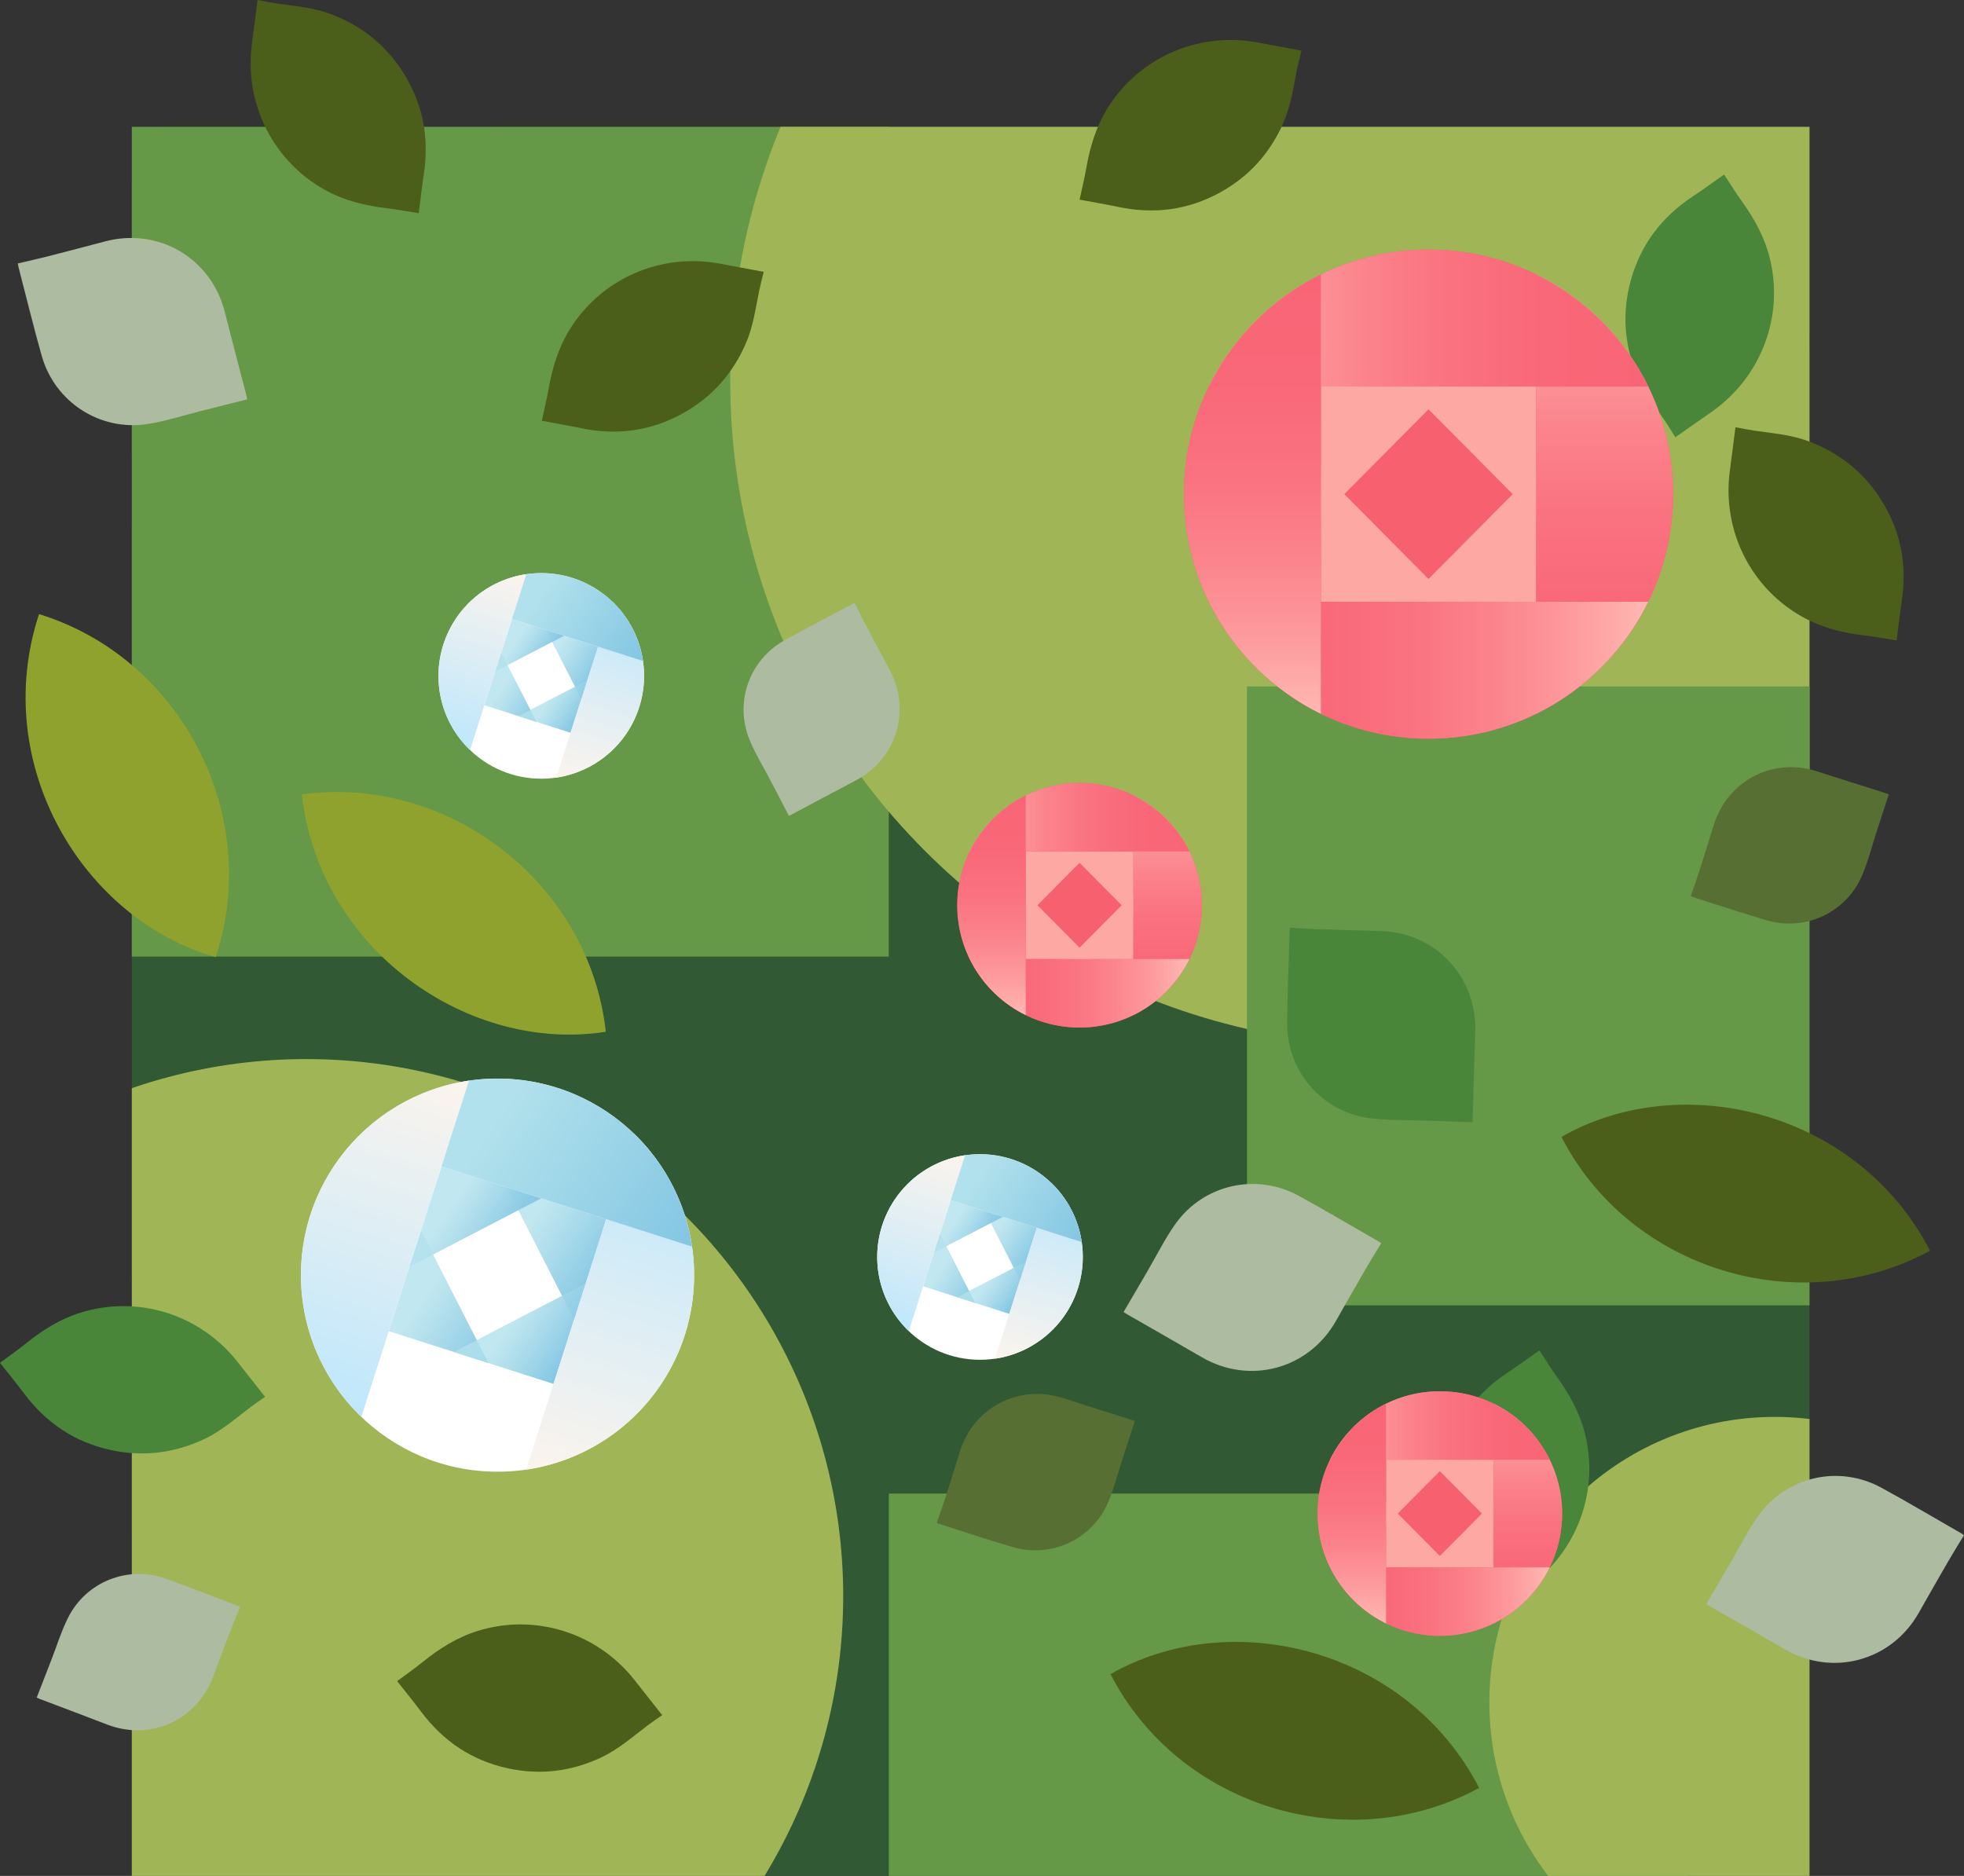 <?xml version="1.0" encoding="UTF-8"?>
<svg id="Layer_2" data-name="Layer 2" xmlns="http://www.w3.org/2000/svg" xmlns:xlink="http://www.w3.org/1999/xlink" viewBox="0 0 220.053 210.185">
  <rect x="0" y="0" width="220.053" height="210.185" fill="#333333" stroke="none"/>
  <defs>
    <style>
      .cls-1 {
        clip-path: url(#clippath);
      }

      .cls-2 {
        fill: none;
      }

      .cls-2, .cls-3, .cls-4, .cls-5, .cls-6, .cls-7, .cls-8, .cls-9, .cls-10, .cls-11, .cls-12, .cls-13, .cls-14, .cls-15, .cls-16, .cls-17, .cls-18, .cls-19, .cls-20, .cls-21, .cls-22, .cls-23, .cls-24, .cls-25, .cls-26, .cls-27, .cls-28, .cls-29, .cls-30, .cls-31, .cls-32, .cls-33, .cls-34, .cls-35, .cls-36, .cls-37, .cls-38, .cls-39, .cls-40, .cls-41, .cls-42, .cls-43, .cls-44, .cls-45, .cls-46 {
        stroke-width: 0px;
      }

      .cls-3 {
        fill: #f6606f;
      }

      .cls-4 {
        fill: url(#linear-gradient);
      }

      .cls-5 {
        fill: #4a8639;
      }

      .cls-6 {
        fill: url(#linear-gradient-33);
      }

      .cls-7 {
        fill: url(#linear-gradient-29);
      }

      .cls-8 {
        fill: url(#linear-gradient-32);
      }

      .cls-9 {
        fill: url(#linear-gradient-30);
      }

      .cls-10 {
        fill: url(#linear-gradient-31);
      }

      .cls-11 {
        fill: url(#linear-gradient-28);
      }

      .cls-12 {
        fill: url(#linear-gradient-25);
      }

      .cls-13 {
        fill: url(#linear-gradient-11);
      }

      .cls-14 {
        fill: url(#linear-gradient-12);
      }

      .cls-15 {
        fill: url(#linear-gradient-13);
      }

      .cls-16 {
        fill: url(#linear-gradient-10);
      }

      .cls-17 {
        fill: url(#linear-gradient-17);
      }

      .cls-18 {
        fill: url(#linear-gradient-16);
      }

      .cls-19 {
        fill: url(#linear-gradient-19);
      }

      .cls-20 {
        fill: url(#linear-gradient-15);
      }

      .cls-21 {
        fill: url(#linear-gradient-23);
      }

      .cls-22 {
        fill: url(#linear-gradient-21);
      }

      .cls-23 {
        fill: url(#linear-gradient-18);
      }

      .cls-24 {
        fill: url(#linear-gradient-14);
      }

      .cls-25 {
        fill: url(#linear-gradient-22);
      }

      .cls-26 {
        fill: url(#linear-gradient-20);
      }

      .cls-27 {
        fill: url(#linear-gradient-27);
      }

      .cls-28 {
        fill: url(#linear-gradient-24);
      }

      .cls-29 {
        fill: url(#linear-gradient-26);
      }

      .cls-30 {
        fill: #a0b556;
      }

      .cls-31 {
        fill: #90a22e;
      }

      .cls-32 {
        fill: #659847;
      }

      .cls-33 {
        fill: #fea8a4;
      }

      .cls-34 {
        fill: url(#linear-gradient-4);
      }

      .cls-35 {
        fill: url(#linear-gradient-2);
      }

      .cls-36 {
        fill: url(#linear-gradient-3);
      }

      .cls-37 {
        fill: url(#linear-gradient-8);
      }

      .cls-38 {
        fill: url(#linear-gradient-9);
      }

      .cls-39 {
        fill: url(#linear-gradient-7);
      }

      .cls-40 {
        fill: url(#linear-gradient-5);
      }

      .cls-41 {
        fill: url(#linear-gradient-6);
      }

      .cls-42 {
        fill: #adbba1;
      }

      .cls-43 {
        fill: #586f33;
      }

      .cls-44 {
        fill: #4b5f1a;
      }

      .cls-45 {
        fill: #fff;
      }

      .cls-46 {
        fill: #305934;
      }
    </style>
    <clipPath id="clippath">
      <rect class="cls-2" x="14.77" y="14.21" width="187.972" height="195.975"/>
    </clipPath>
    <linearGradient id="linear-gradient" x1="179.791" y1="79.981" x2="179.791" y2="30.749" gradientUnits="userSpaceOnUse">
      <stop offset="0" stop-color="#f96576"/>
      <stop offset=".246" stop-color="#f96878"/>
      <stop offset=".457" stop-color="#fa7280"/>
      <stop offset=".655" stop-color="#fb848d"/>
      <stop offset=".843" stop-color="#fd9d9f"/>
      <stop offset="1" stop-color="#ffb8b3"/>
    </linearGradient>
    <linearGradient id="linear-gradient-2" x1="1029.594" y1="7597.018" x2="1029.594" y2="7547.786" gradientTransform="translate(7732.459 -954.494) rotate(90)" xlink:href="#linear-gradient"/>
    <linearGradient id="linear-gradient-3" x1="7696.829" y1="-769.821" x2="7696.829" y2="-819.053" gradientTransform="translate(954.494 7732.46) rotate(-90)" xlink:href="#linear-gradient"/>
    <linearGradient id="linear-gradient-4" x1="8546.636" y1="6747.212" x2="8546.636" y2="6697.98" gradientTransform="translate(8686.958 6777.961) rotate(-180)" xlink:href="#linear-gradient"/>
    <linearGradient id="linear-gradient-5" x1="-1058.565" y1="556.119" x2="-1043.96" y2="556.119" gradientTransform="translate(1243.435 270.977) rotate(34.247)" gradientUnits="userSpaceOnUse">
      <stop offset=".308" stop-color="#b1e1ec" stop-opacity=".8"/>
      <stop offset=".999" stop-color="#83c6e3"/>
    </linearGradient>
    <linearGradient id="linear-gradient-6" x1="-1065.9" y1="559.956" x2="-1054.65" y2="559.956" xlink:href="#linear-gradient-5"/>
    <linearGradient id="linear-gradient-7" x1="-1063.752" y1="568.877" x2="-1049.148" y2="568.877" xlink:href="#linear-gradient-5"/>
    <linearGradient id="linear-gradient-8" x1="-1053.062" y1="565.04" x2="-1041.812" y2="565.04" xlink:href="#linear-gradient-5"/>
    <linearGradient id="linear-gradient-9" x1="-375.637" y1="539.37" x2="-375.637" y2="499.81" gradientTransform="translate(587.047 -232.574) rotate(17.756)" gradientUnits="userSpaceOnUse">
      <stop offset="0" stop-color="#fcf4ed"/>
      <stop offset="1" stop-color="#bee7fc"/>
    </linearGradient>
    <linearGradient id="linear-gradient-10" x1="-1075.574" y1="549.644" x2="-1037.641" y2="549.644" gradientTransform="translate(1243.435 270.977) rotate(34.247)" gradientUnits="userSpaceOnUse">
      <stop offset=".307" stop-color="#b1e1ec"/>
      <stop offset=".999" stop-color="#83c6e3"/>
    </linearGradient>
    <linearGradient id="linear-gradient-11" x1="9094.311" y1="6278.152" x2="9094.311" y2="6238.591" gradientTransform="translate(6793.162 8871.718) rotate(-162.244)" xlink:href="#linear-gradient-9"/>
    <linearGradient id="linear-gradient-12" x1="-1090.053" y1="500.905" x2="-1082.415" y2="500.905" xlink:href="#linear-gradient-5"/>
    <linearGradient id="linear-gradient-13" x1="-1093.889" y1="502.912" x2="-1088.006" y2="502.912" xlink:href="#linear-gradient-5"/>
    <linearGradient id="linear-gradient-14" x1="-1092.766" y1="507.577" x2="-1085.128" y2="507.577" xlink:href="#linear-gradient-5"/>
    <linearGradient id="linear-gradient-15" x1="-1087.175" y1="505.57" x2="-1081.292" y2="505.57" xlink:href="#linear-gradient-5"/>
    <linearGradient id="linear-gradient-16" x1="-399.011" y1="464.498" x2="-399.011" y2="443.809" xlink:href="#linear-gradient-9"/>
    <linearGradient id="linear-gradient-17" x1="-1098.948" y1="497.519" x2="-1079.11" y2="497.519" xlink:href="#linear-gradient-10"/>
    <linearGradient id="linear-gradient-18" x1="9102.556" y1="6334.152" x2="9102.556" y2="6313.463" gradientTransform="translate(6793.162 8871.718) rotate(-162.244)" xlink:href="#linear-gradient-9"/>
    <linearGradient id="linear-gradient-19" x1="130.825" y1="113.734" x2="130.825" y2="89.118" xlink:href="#linear-gradient"/>
    <linearGradient id="linear-gradient-20" x1="1065.788" y1="7623.809" x2="1065.788" y2="7599.193" gradientTransform="translate(7732.459 -954.494) rotate(90)" xlink:href="#linear-gradient"/>
    <linearGradient id="linear-gradient-21" x1="7640.901" y1="-821.228" x2="7640.901" y2="-845.844" gradientTransform="translate(954.494 7732.46) rotate(-90)" xlink:href="#linear-gradient"/>
    <linearGradient id="linear-gradient-22" x1="8575.868" y1="6688.843" x2="8575.868" y2="6664.227" gradientTransform="translate(8686.958 6777.961) rotate(-180)" xlink:href="#linear-gradient"/>
    <linearGradient id="linear-gradient-23" x1="171.194" y1="181.894" x2="171.194" y2="157.278" xlink:href="#linear-gradient"/>
    <linearGradient id="linear-gradient-24" x1="1133.948" y1="7583.44" x2="1133.948" y2="7558.824" gradientTransform="translate(7732.459 -954.494) rotate(90)" xlink:href="#linear-gradient"/>
    <linearGradient id="linear-gradient-25" x1="7572.742" y1="-780.859" x2="7572.742" y2="-805.475" gradientTransform="translate(954.494 7732.46) rotate(-90)" xlink:href="#linear-gradient"/>
    <linearGradient id="linear-gradient-26" x1="8535.499" y1="6620.683" x2="8535.499" y2="6596.067" gradientTransform="translate(8686.958 6777.961) rotate(-180)" xlink:href="#linear-gradient"/>
    <linearGradient id="linear-gradient-27" x1="-1012.778" y1="527.059" x2="-1005.14" y2="527.059" xlink:href="#linear-gradient-5"/>
    <linearGradient id="linear-gradient-28" x1="-1016.614" y1="529.066" x2="-1010.731" y2="529.066" xlink:href="#linear-gradient-5"/>
    <linearGradient id="linear-gradient-29" x1="-1015.491" y1="533.731" x2="-1007.853" y2="533.731" xlink:href="#linear-gradient-5"/>
    <linearGradient id="linear-gradient-30" x1="-1009.9" y1="531.725" x2="-1004.017" y2="531.725" xlink:href="#linear-gradient-5"/>
    <linearGradient id="linear-gradient-31" x1="-332.34" y1="511.513" x2="-332.34" y2="490.824" xlink:href="#linear-gradient-9"/>
    <linearGradient id="linear-gradient-32" x1="-1021.673" y1="523.673" x2="-1001.836" y2="523.673" xlink:href="#linear-gradient-10"/>
    <linearGradient id="linear-gradient-33" x1="9035.884" y1="6287.138" x2="9035.884" y2="6266.449" gradientTransform="translate(6793.162 8871.718) rotate(-162.244)" xlink:href="#linear-gradient-9"/>
  </defs>
  <g id="Props">
    <g>
      <g>
        <g class="cls-1">
          <path class="cls-46" d="M212.531,202.828c-2.439-1.412-4.825-2.914-7.234-4.376-.057-.035-.108-.078-.264-.188.505-.789,1.022-1.569,1.511-2.367.954-1.556,1.898-3.118,2.837-4.683,1.095-1.824,2.685-3.11,4.478-3.806v-2.673c-.509-.481-.973-1.023-1.369-1.637-1.527-2.368-2.966-4.792-4.444-7.192-.035-.057-.06-.119-.15-.287.808-.472,1.625-.931,2.424-1.418,1.184-.722,2.361-1.453,3.539-2.184v-1.448c-3.092-2.85-5.115-6.806-5.511-11.218-.154-1.724-.303-3.448-.468-5.33.788-.028,1.495-.033,2.199-.081,1.261-.086,2.519-.224,3.78-.271v-8.344c-2.98-3.578-4.898-8.056-5.336-12.946-.209-2.33-.41-4.66-.633-7.205,1.065-.037,2.021-.044,2.972-.109.999-.068,1.998-.161,2.997-.24v-7.101c-1.581-.527-3.189-1.066-4.902-1.637.39-.992.764-1.871,1.084-2.77,1.003-2.822,1.791-5.727,3.378-8.313.14-.228.295-.439.44-.661v-10.285c-1.691-1.821-3.34-3.68-5.008-5.522-.045-.049-.081-.106-.2-.255.709-.612,1.427-1.212,2.124-1.837,1.033-.927,2.058-1.862,3.084-2.797v-5.756c-3.721-3.427-5.957-8.327-5.967-13.64-.004-1.854,0-3.709-.001-5.734.844.044,1.599.105,2.355.12,1.204.023,2.411,0,3.613.042v-16.678c-3.75-1.019-7.498-2.052-11.591-3.173.56-1.691,1.104-3.192,1.555-4.721,1.415-4.8,2.464-9.72,4.874-14.182,1.481-2.742,3.211-5.22,5.162-7.459v-6.243h-7.922c-2.813,2.843-6.596,4.698-10.795,5.075-1.724.154-3.448.303-5.33.468-.028-.788-.033-1.495-.081-2.199-.076-1.115-.195-2.229-.255-3.344h-19.405c-3.483,2.726-7.748,4.484-12.391,4.9-2.33.209-4.66.41-7.205.633-.037-1.065-.044-2.021-.109-2.972-.057-.837-.132-1.673-.201-2.509-.357.203-.726.392-1.117.548-2.618,1.042-5.274,1.987-7.914,2.975-.062.023-.128.036-.311.091-.307-.884-.601-1.774-.925-2.652-.125-.339-.255-.676-.381-1.014h-6.478c-.481,1.442-.972,2.91-1.492,4.466-.992-.39-1.871-.765-2.77-1.084-2.822-1.003-5.727-1.791-8.313-3.378-.002-.001-.004-.003-.007-.005h-11.414c-1.67,1.537-3.365,3.048-5.047,4.572-.049.045-.106.081-.255.2-.612-.709-1.212-1.427-1.837-2.124-.796-.887-1.6-1.766-2.402-2.648h-6.582c-3.401,3.454-8.111,5.521-13.209,5.531-1.855.004-3.709,0-5.734.001.044-.844.105-1.599.12-2.355.02-1.059.007-2.119.031-3.177h-16.786c-.981,3.605-1.977,7.221-3.054,11.155-1.691-.56-3.192-1.104-4.721-1.555-4.8-1.415-9.72-2.464-14.182-4.874-2.532-1.368-4.829-2.957-6.933-4.726H11.587v4.104c2.218,1.302,4.401,2.663,6.6,3.997.057.035.108.078.264.188-.505.788-1.022,1.569-1.511,2.367-.954,1.556-1.898,3.118-2.837,4.683-.674,1.123-1.536,2.042-2.517,2.747v6.317c1.307,2.066,2.569,4.161,3.851,6.244.035.057.06.119.15.288-.808.472-1.625.931-2.424,1.418-.527.322-1.051.65-1.577.974v4.809c1.973,2.559,3.245,5.676,3.549,9.068.155,1.724.303,3.448.468,5.33-.788.027-1.495.033-2.199.081-.607.041-1.213.095-1.819.146v11.211c1.853,3.024,3.042,6.495,3.374,10.206.209,2.33.41,4.66.633,7.205-1.065.037-2.021.044-2.972.109-.345.024-.69.051-1.035.079v7.917c.956.32,1.928.645,2.94.982-.39.992-.764,1.871-1.084,2.77-.621,1.746-1.16,3.525-1.857,5.24v16.157c1.016,1.127,2.028,2.26,3.046,3.385.045.049.081.106.2.255-.709.612-1.427,1.212-2.124,1.837-.376.337-.747.679-1.122,1.018v9.653c2.53,3.197,3.997,7.223,4.006,11.522.004,1.854,0,3.709.001,5.734-.844-.044-1.599-.105-2.355-.12-.55-.01-1.101-.011-1.652-.013v17.184c3.105.848,6.249,1.712,9.63,2.638-.56,1.691-1.104,3.192-1.555,4.721-1.415,4.8-2.464,9.72-4.874,14.182-.963,1.783-2.039,3.447-3.2,5.018v17.943h202.271v-12.362c-.452-.17-.897-.374-1.328-.623Z"/>
          <g>
            <rect class="cls-32" x="-15.108" y="-7.509" width="114.69" height="114.69"/>
            <circle class="cls-30" cx="156.329" cy="42.651" r="74.514"/>
            <circle class="cls-30" cx="34.307" cy="178.831" r="60.169"/>
            <rect class="cls-32" x="99.582" y="167.347" width="89.366" height="96.06"/>
            <rect class="cls-32" x="139.717" y="76.906" width="116.091" height="69.348"/>
            <circle class="cls-30" cx="198.858" cy="190.74" r="31.985"/>
          </g>
          <g>
            <path class="cls-5" d="M164.975,125.747c-1.803-.066-3.579-.13-5.355-.196-2.038-.076-4.096-.002-6.111-.26-5.379-.687-9.33-5.256-9.289-10.668.026-3.428.179-6.854.277-10.281.002-.081.018-.161.04-.392,1.137.059,2.274.136,3.412.174,2.219.073,4.439.131,6.658.183,6.21.145,10.901,5.125,10.682,11.326-.112,3.165-.186,6.332-.278,9.498-.005.177-.02.354-.035.618Z"/>
            <path class="cls-43" d="M127.154,159.219c-.466,1.433-.925,2.844-1.386,4.256-.529,1.62-.942,3.289-1.611,4.848-1.786,4.162-6.361,6.287-10.698,5.012-2.747-.807-5.463-1.717-8.193-2.581-.064-.02-.125-.051-.306-.122.308-.9.631-1.795.922-2.7.568-1.765,1.124-3.535,1.674-5.305,1.541-4.954,6.617-7.578,11.546-5.98,2.516.816,5.042,1.602,7.563,2.402.141.045.279.097.488.17Z"/>
            <path class="cls-44" d="M60.706,47.147c.263-1.222.55-2.377.755-3.545.411-2.347,1.082-4.59,2.342-6.64,3.505-5.706,10.163-8.657,16.816-7.428,1.601.296,3.2.597,4.948.923-.174.721-.348,1.363-.483,2.012-.422,2.041-.688,4.119-1.535,6.053-1.489,3.401-3.839,6.024-7.091,7.816-3.607,1.988-7.434,2.469-11.451,1.618-1.386-.293-2.785-.526-4.301-.809Z"/>
            <path class="cls-31" d="M33.813,89.003c16.425-2.231,32.22,9.923,34.066,26.599-15.186,2.404-32.041-8.944-34.066-26.599Z"/>
            <path class="cls-42" d="M125.888,147.011c.91-1.558,1.806-3.093,2.703-4.627,1.03-1.761,1.938-3.609,3.117-5.263,3.147-4.416,9.041-5.739,13.791-3.145,3.009,1.643,5.956,3.397,8.93,5.102.07.04.134.092.327.22-.59.974-1.195,1.94-1.766,2.925-1.113,1.921-2.213,3.85-3.307,5.782-3.062,5.405-9.668,7.185-15.029,4.062-2.737-1.594-5.492-3.156-8.239-4.733-.154-.088-.302-.184-.528-.322Z"/>
            <path class="cls-42" d="M88.394,91.409c-.697-1.336-1.385-2.651-2.071-3.968-.787-1.511-1.691-2.974-2.337-4.543-1.725-4.188-.041-8.944,3.904-11.151,2.499-1.398,5.049-2.703,7.576-4.048.06-.032.125-.054.301-.133.427.85.841,1.707,1.284,2.548.864,1.641,1.739,3.276,2.619,4.908,2.462,4.567.785,10.03-3.805,12.433-2.343,1.227-4.672,2.482-7.008,3.723-.131.069-.265.132-.463.23Z"/>
            <path class="cls-44" d="M44.493,188.36c1.003-.747,1.979-1.426,2.903-2.171,1.855-1.496,3.837-2.741,6.135-3.455,6.396-1.986,13.349.178,17.546,5.483,1.01,1.277,2.015,2.557,3.116,3.953-.606.428-1.159.796-1.689,1.197-1.661,1.258-3.23,2.646-5.141,3.544-3.36,1.579-6.856,2.005-10.483,1.213-4.024-.879-7.22-3.038-9.683-6.323-.85-1.134-1.75-2.23-2.704-3.441Z"/>
            <path class="cls-5" d="M172.477,151.306c.689,1.043,1.313,2.056,2.005,3.02,1.389,1.936,2.522,3.985,3.106,6.319,1.625,6.497-.925,13.318-6.458,17.212-1.331.937-2.665,1.869-4.121,2.889-.393-.629-.73-1.202-1.1-1.753-1.163-1.729-2.461-3.373-3.251-5.331-1.389-3.443-1.618-6.957-.624-10.535,1.103-3.968,3.437-7.039,6.855-9.314,1.179-.785,2.324-1.622,3.587-2.507Z"/>
            <path class="cls-5" d="M193.174,19.556c.689,1.043,1.313,2.056,2.005,3.02,1.389,1.936,2.522,3.985,3.106,6.319,1.625,6.497-.925,13.318-6.458,17.212-1.331.937-2.665,1.869-4.121,2.889-.393-.629-.73-1.202-1.1-1.753-1.163-1.729-2.461-3.373-3.251-5.331-1.389-3.443-1.618-6.957-.624-10.535,1.103-3.968,3.437-7.039,6.855-9.314,1.179-.785,2.324-1.622,3.587-2.507Z"/>
            <path class="cls-44" d="M165.728,200.324c-14.558,7.926-33.643,2.183-41.299-12.746,13.338-7.647,33.128-3.035,41.299,12.746Z"/>
          </g>
        </g>
        <path class="cls-44" d="M46.915,23.886c-1.235-.194-2.404-.416-3.582-.555-2.366-.279-4.643-.824-6.761-1.966-5.894-3.18-9.213-9.662-8.358-16.373.206-1.615.417-3.229.644-4.991.73.134,1.38.271,2.036.369,2.061.307,4.151.456,6.129,1.193,3.479,1.296,6.229,3.496,8.201,6.642,2.187,3.49,2.881,7.284,2.257,11.342-.215,1.4-.369,2.81-.567,4.339Z"/>
        <path class="cls-44" d="M216.249,140.131c-14.558,7.926-33.643,2.183-41.299-12.746,13.338-7.647,33.128-3.035,41.299,12.746Z"/>
        <path class="cls-42" d="M27.704,44.746c-1.749.44-3.473.874-5.197,1.306-1.979.496-3.934,1.14-5.941,1.455-5.357.841-10.426-2.444-11.896-7.653-.931-3.299-1.74-6.632-2.602-9.95-.02-.078-.028-.16-.071-.388,1.109-.26,2.222-.503,3.325-.785,2.151-.549,4.299-1.112,6.445-1.682,6.004-1.594,11.898,1.881,13.417,7.896.776,3.071,1.588,6.132,2.383,9.198.044.171.08.345.139.603Z"/>
        <path class="cls-43" d="M211.629,88.995c-.466,1.433-.925,2.844-1.386,4.256-.529,1.62-.942,3.289-1.611,4.848-1.786,4.162-6.361,6.287-10.698,5.012-2.747-.807-5.463-1.717-8.193-2.581-.064-.02-.125-.051-.306-.122.308-.9.631-1.795.922-2.7.568-1.765,1.124-3.535,1.674-5.305,1.541-4.954,6.617-7.578,11.546-5.98,2.516.816,5.042,1.602,7.563,2.402.141.045.279.097.488.17Z"/>
        <path class="cls-44" d="M212.505,71.756c-1.235-.194-2.404-.416-3.582-.555-2.366-.279-4.643-.824-6.761-1.966-5.894-3.18-9.213-9.662-8.358-16.373.206-1.615.417-3.229.644-4.991.73.134,1.38.271,2.036.369,2.061.307,4.151.456,6.129,1.193,3.479,1.296,6.229,3.496,8.201,6.642,2.187,3.49,2.881,7.284,2.257,11.342-.215,1.4-.369,2.81-.567,4.339Z"/>
        <path class="cls-44" d="M120.958,22.369c.263-1.222.55-2.377.755-3.545.411-2.347,1.082-4.59,2.342-6.64,3.505-5.706,10.163-8.657,16.816-7.428,1.601.296,3.2.597,4.948.923-.174.721-.348,1.363-.483,2.012-.422,2.041-.688,4.119-1.535,6.053-1.489,3.401-3.839,6.024-7.091,7.816-3.607,1.988-7.434,2.469-11.451,1.618-1.386-.293-2.785-.526-4.301-.809Z"/>
        <path class="cls-31" d="M4.373,68.809c15.848,4.857,25.098,22.51,19.787,38.426-14.795-4.18-25.346-21.546-19.787-38.426Z"/>
        <path class="cls-42" d="M191.184,179.723c.91-1.558,1.806-3.093,2.703-4.627,1.03-1.761,1.938-3.609,3.117-5.263,3.147-4.416,9.041-5.739,13.791-3.145,3.009,1.643,5.956,3.397,8.93,5.102.07.04.134.092.327.22-.59.974-1.195,1.94-1.766,2.925-1.113,1.921-2.213,3.85-3.307,5.782-3.062,5.405-9.668,7.185-15.029,4.062-2.737-1.594-5.492-3.156-8.239-4.733-.154-.088-.302-.184-.528-.322Z"/>
        <path class="cls-42" d="M4.112,190.21c.545-1.404,1.082-2.789,1.62-4.172.618-1.588,1.123-3.231,1.877-4.751,2.014-4.057,6.701-5.924,10.96-4.411,2.698.959,5.36,2.017,8.037,3.032.063.024.122.058.299.139-.358.881-.73,1.757-1.071,2.645-.665,1.731-1.318,3.467-1.966,5.204-1.814,4.861-7.027,7.199-11.86,5.33-2.467-.954-4.946-1.879-7.419-2.818-.138-.052-.274-.112-.478-.196Z"/>
        <path class="cls-5" d="M0,152.697c1.003-.747,1.979-1.426,2.903-2.171,1.855-1.496,3.837-2.741,6.135-3.455,6.396-1.986,13.349.178,17.546,5.483,1.01,1.277,2.015,2.557,3.116,3.953-.606.428-1.159.796-1.689,1.197-1.661,1.258-3.23,2.646-5.141,3.544-3.36,1.579-6.856,2.005-10.483,1.213-4.024-.879-7.22-3.038-9.683-6.323-.85-1.134-1.75-2.23-2.704-3.441Z"/>
      </g>
      <g>
        <circle class="cls-3" cx="160.057" cy="55.365" r="27.407"/>
        <g>
          <polygon class="cls-33" points="172.118 58.009 172.118 43.304 157.517 43.304 172.118 58.009"/>
          <polygon class="cls-33" points="162.597 43.304 147.996 43.304 147.996 58.009 162.597 43.304"/>
          <polygon class="cls-33" points="147.996 52.721 147.996 67.426 162.597 67.426 147.996 52.721"/>
          <polygon class="cls-33" points="157.517 67.426 172.118 67.426 172.118 52.721 157.517 67.426"/>
        </g>
        <path class="cls-4" d="M172.118,30.749v49.232c9.089-4.462,15.346-13.807,15.346-24.616s-6.257-20.154-15.346-24.616Z"/>
        <path class="cls-35" d="M184.673,67.426h-49.232c4.462,9.089,13.807,15.346,24.616,15.346s20.154-6.257,24.616-15.346Z"/>
        <path class="cls-36" d="M135.441,43.304h49.232c-4.462-9.089-13.807-15.346-24.616-15.346-10.808,0-20.154,6.257-24.616,15.346Z"/>
        <path class="cls-34" d="M147.996,79.981V30.749c-9.089,4.462-15.346,13.807-15.346,24.616s6.257,20.154,15.346,24.616Z"/>
      </g>
      <g>
        <g>
          <circle class="cls-45" cx="55.745" cy="142.873" r="22.023"/>
          <g>
            <polygon class="cls-40" points="64.328 147.852 67.931 136.598 56.757 133.02 64.328 147.852"/>
            <polygon class="cls-41" points="60.645 134.265 49.471 130.687 45.867 141.941 60.645 134.265"/>
            <polygon class="cls-39" points="47.163 137.894 43.56 149.147 54.734 152.725 47.163 137.894"/>
            <polygon class="cls-37" points="50.846 151.48 62.02 155.058 65.623 143.805 50.846 151.48"/>
          </g>
          <path class="cls-38" d="M71.008,126.99l-12.065,37.676c8.049-1.187,15.128-6.806,17.777-15.077,2.649-8.271.15-16.957-5.712-22.599Z"/>
          <path class="cls-16" d="M39.863,127.61l37.676,12.065c-1.187-8.049-6.806-15.128-15.077-17.777s-16.957-.15-22.599,5.712Z"/>
          <path class="cls-13" d="M40.483,158.755l12.065-37.676c-8.049,1.187-15.128,6.806-17.777,15.077-2.649,8.271-.15,16.957,5.712,22.599Z"/>
        </g>
        <g>
          <circle class="cls-45" cx="60.645" cy="75.732" r="11.517"/>
          <g>
            <polygon class="cls-14" points="65.133 78.336 67.018 72.451 61.174 70.58 65.133 78.336"/>
            <polygon class="cls-15" points="63.207 71.231 57.364 69.36 55.479 75.245 63.207 71.231"/>
            <polygon class="cls-24" points="56.157 73.128 54.272 79.014 60.116 80.885 56.157 73.128"/>
            <polygon class="cls-20" points="58.083 80.234 63.926 82.105 65.811 76.22 58.083 80.234"/>
          </g>
          <path class="cls-18" d="M68.627,67.426l-6.309,19.703c4.209-.621,7.911-3.559,9.296-7.885s.079-8.868-2.987-11.818Z"/>
          <path class="cls-17" d="M52.339,67.751l19.703,6.309c-.621-4.209-3.559-7.911-7.885-9.297s-8.868-.079-11.818,2.987Z"/>
          <path class="cls-23" d="M52.663,84.038l6.309-19.703c-4.209.621-7.911,3.559-9.296,7.885s-.079,8.868,2.987,11.818Z"/>
        </g>
        <g>
          <circle class="cls-3" cx="120.958" cy="101.426" r="13.704"/>
          <g>
            <polygon class="cls-33" points="126.988 102.748 126.988 95.396 119.688 95.396 126.988 102.748"/>
            <polygon class="cls-33" points="122.228 95.396 114.927 95.396 114.927 102.748 122.228 95.396"/>
            <polygon class="cls-33" points="114.927 100.104 114.927 107.457 122.228 107.457 114.927 100.104"/>
            <polygon class="cls-33" points="119.688 107.457 126.988 107.457 126.988 100.104 119.688 107.457"/>
          </g>
          <path class="cls-19" d="M126.988,89.118v24.616c4.544-2.231,7.673-6.904,7.673-12.308s-3.129-10.077-7.673-12.308Z"/>
          <path class="cls-26" d="M133.266,107.457h-24.616c2.231,4.544,6.904,7.673,12.308,7.673s10.077-3.129,12.308-7.673Z"/>
          <path class="cls-22" d="M108.65,95.396h24.616c-2.231-4.544-6.904-7.673-12.308-7.673-5.404,0-10.077,3.129-12.308,7.673Z"/>
          <path class="cls-25" d="M114.927,113.734v-24.616c-4.544,2.231-7.673,6.904-7.673,12.308s3.129,10.077,7.673,12.308Z"/>
        </g>
        <g>
          <circle class="cls-3" cx="161.327" cy="169.586" r="13.704"/>
          <g>
            <polygon class="cls-33" points="167.357 170.908 167.357 163.556 160.057 163.556 167.357 170.908"/>
            <polygon class="cls-33" points="162.597 163.556 155.296 163.556 155.296 170.908 162.597 163.556"/>
            <polygon class="cls-33" points="155.296 168.264 155.296 175.617 162.597 175.617 155.296 168.264"/>
            <polygon class="cls-33" points="160.057 175.617 167.357 175.617 167.357 168.264 160.057 175.617"/>
          </g>
          <path class="cls-21" d="M167.357,157.278v24.616c4.544-2.231,7.673-6.904,7.673-12.308s-3.129-10.077-7.673-12.308Z"/>
          <path class="cls-28" d="M173.635,175.617h-24.616c2.231,4.544,6.904,7.673,12.308,7.673s10.077-3.129,12.308-7.673Z"/>
          <path class="cls-12" d="M149.019,163.556h24.616c-2.231-4.544-6.904-7.673-12.308-7.673-5.404,0-10.077,3.129-12.308,7.673Z"/>
          <path class="cls-29" d="M155.296,181.894v-24.616c-4.544,2.231-7.673,6.904-7.673,12.308s3.129,10.077,7.673,12.308Z"/>
        </g>
        <g>
          <circle class="cls-45" cx="109.803" cy="140.839" r="11.517"/>
          <g>
            <polygon class="cls-27" points="114.291 143.443 116.176 137.558 110.332 135.687 114.291 143.443"/>
            <polygon class="cls-11" points="112.365 136.338 106.522 134.467 104.637 140.352 112.365 136.338"/>
            <polygon class="cls-7" points="105.315 138.235 103.43 144.121 109.274 145.992 105.315 138.235"/>
            <polygon class="cls-9" points="107.241 145.341 113.084 147.212 114.969 141.327 107.241 145.341"/>
          </g>
          <path class="cls-10" d="M117.785,132.533l-6.309,19.703c4.209-.621,7.911-3.559,9.296-7.885,1.385-4.326.079-8.868-2.987-11.818Z"/>
          <path class="cls-8" d="M101.497,132.858l19.703,6.309c-.621-4.209-3.559-7.911-7.885-9.297-4.326-1.385-8.868-.079-11.818,2.987Z"/>
          <path class="cls-6" d="M101.821,149.145l6.309-19.703c-4.209.621-7.911,3.559-9.296,7.885s-.079,8.868,2.987,11.818Z"/>
        </g>
      </g>
    </g>
  </g>
</svg>